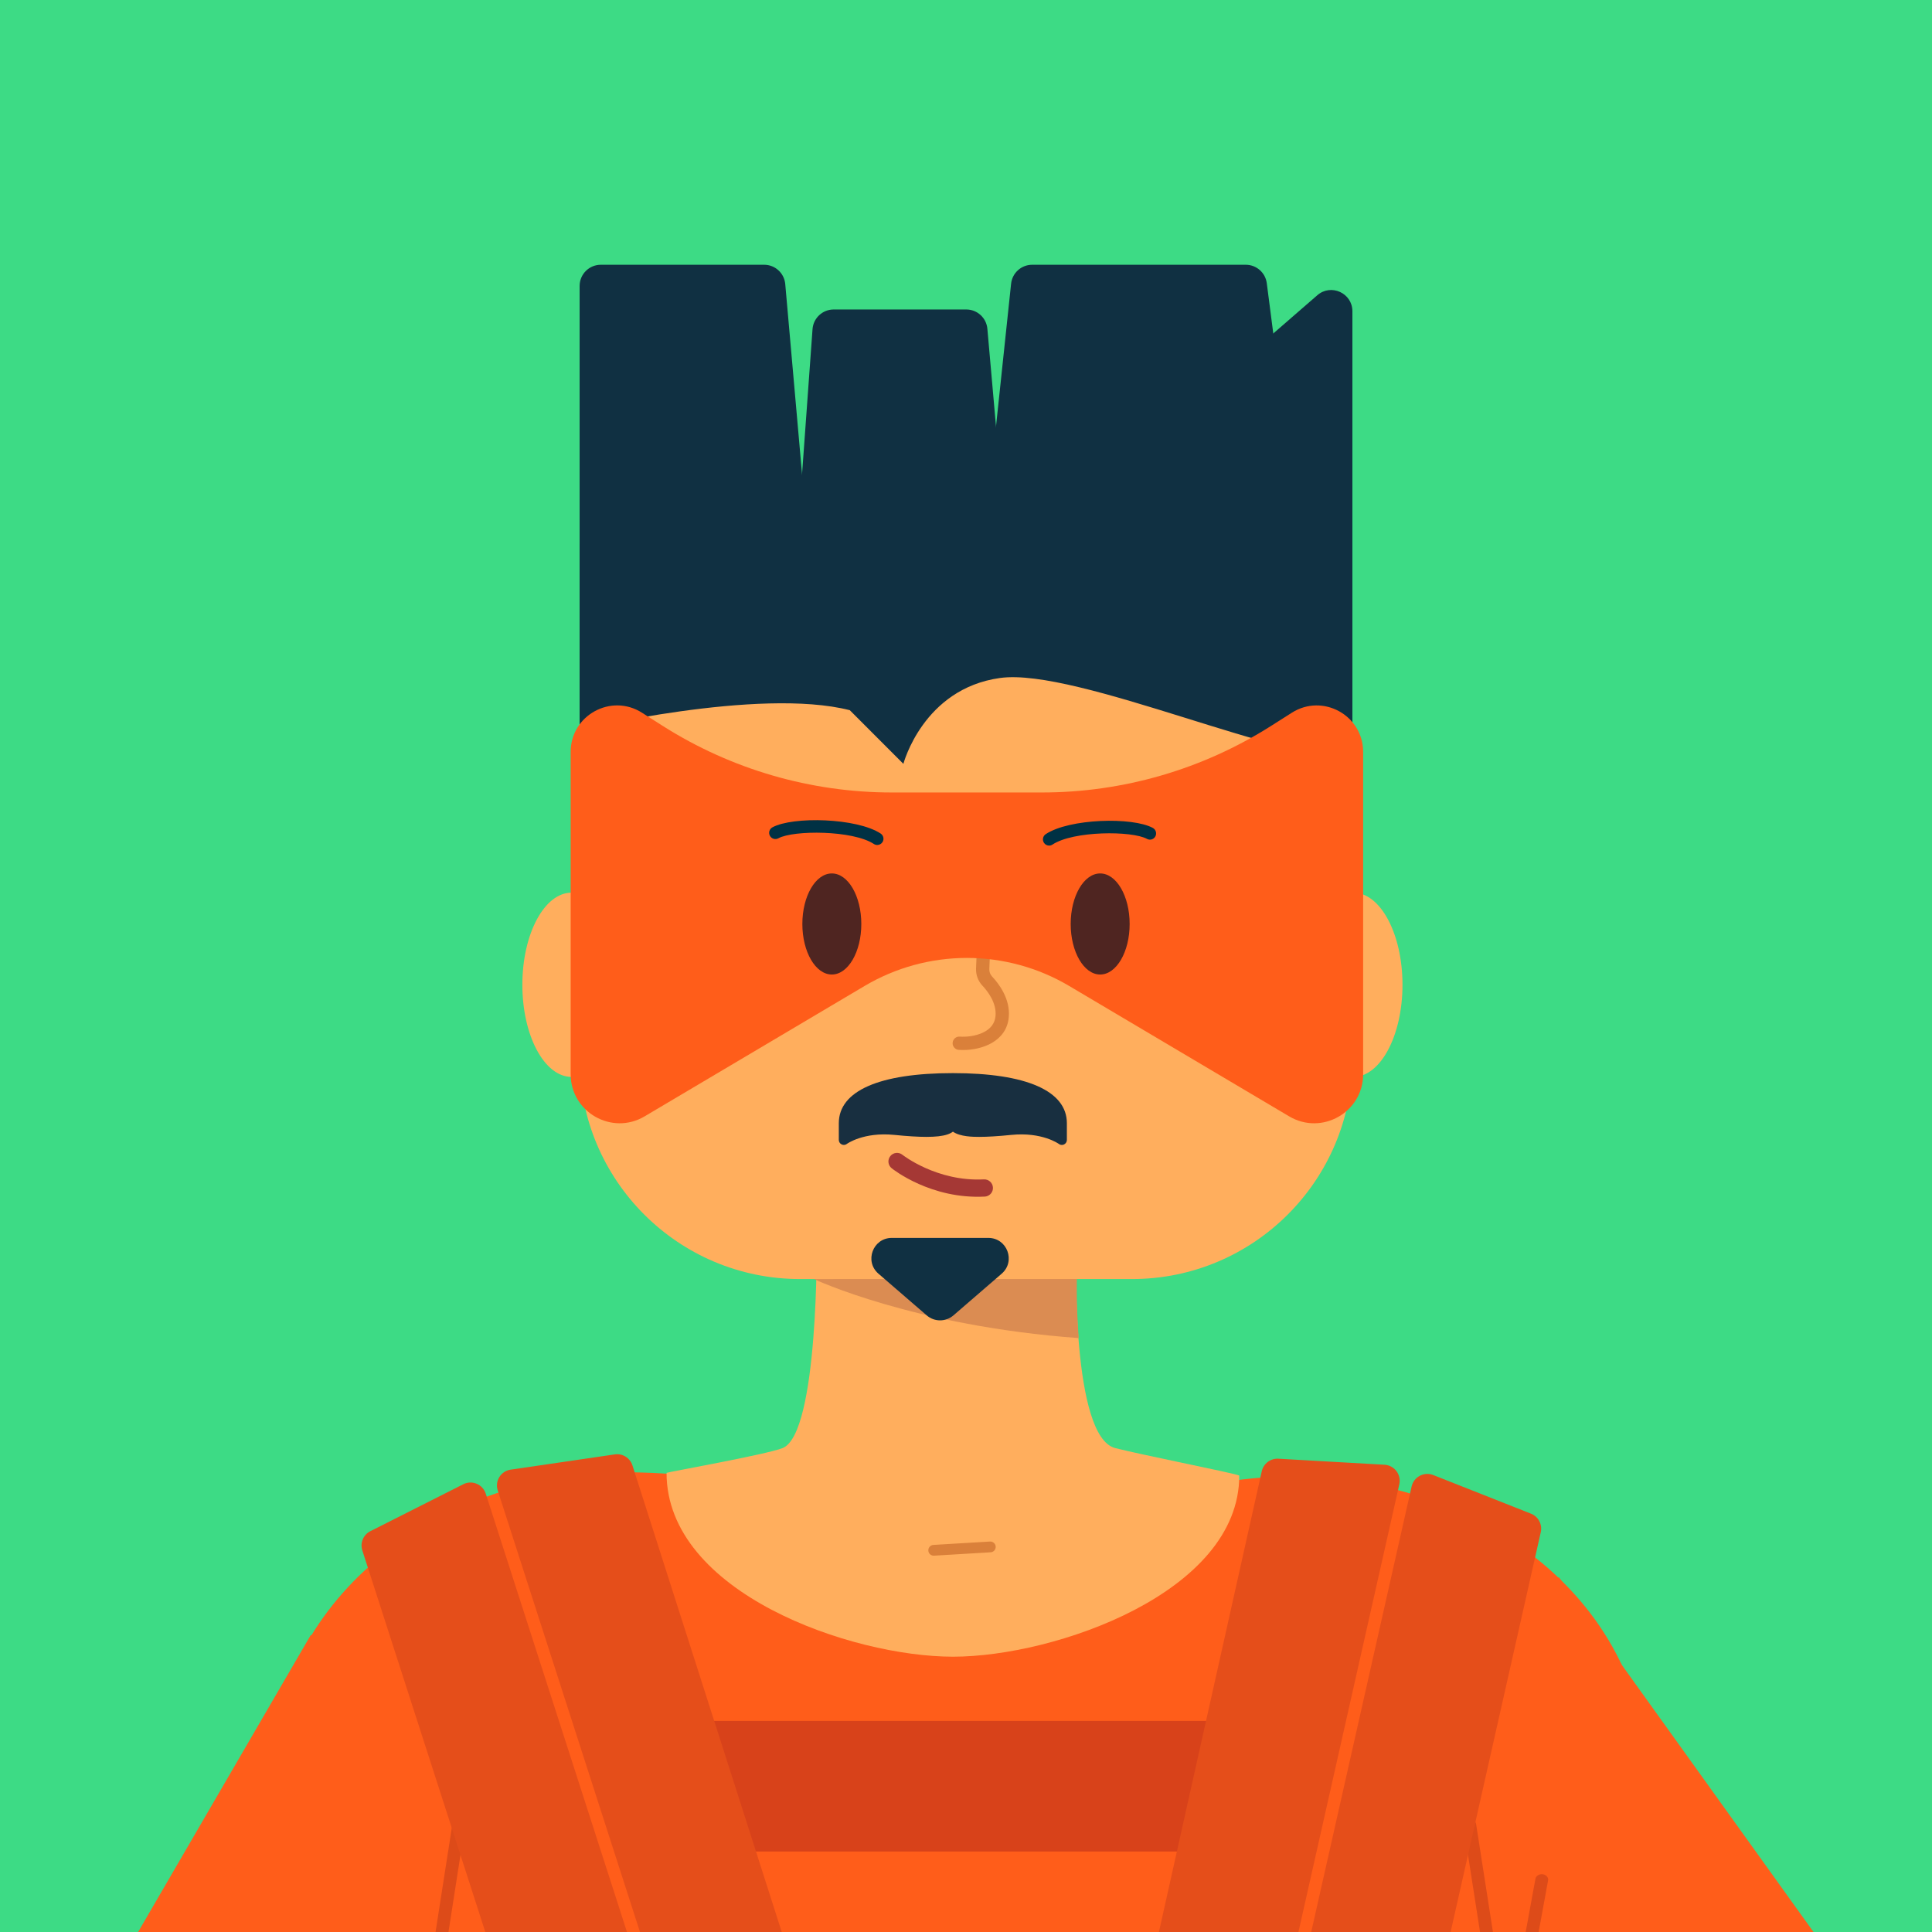 <svg
    xmlns="http://www.w3.org/2000/svg"
    viewBox="0 0 1080 1080"
    id="vector">
    <path
        id="path"
        d="M 0 0 L 1080 0 L 1080 1080 L 0 1080 L 0 0 Z"
        fill="#3ddb85"/>
    <g id="group">
        <path
            id="path_1"
            d="M 825.02 1134.48 L 838.28 1036.77 L 833.54 1036.31 L 820.22 1134.48 Z"
            fill="#d33916"/>
    </g>
    <g id="group_1">
        <path
            id="path_2"
            d="M 992.7 1134.48 L 909.61 936.31 L 729.43 989.75 L 790.11 1134.48 Z"
            fill="#ffae5d"/>
    </g>
    <g id="group_2">
        <path
            id="path_3"
            d="M 992.7 1134.48 L 909.61 936.31 L 729.43 989.75 L 790.11 1134.48 Z"
            fill="#ff9954"/>
    </g>
    <g id="group_3">
        <path
            id="path_4"
            d="M 572.35 1134.48 L 824.88 1134.48 C 907.34 1092.69 943.36 1005.37 905.42 928.27 C 863.61 843.29 747.81 802.9 646.76 838.06 C 545.71 873.22 399.54 962.49 441.35 1047.47 C 459.76 1084.89 511.54 1115.23 572.35 1134.48 Z"
            fill="#ff5d1a"/>
    </g>
    <g id="group_4">
        <path
            id="path_5"
            d="M 1052.87 1134.48 L 871.39 881.66 L 687.26 1035.91 L 771.58 1134.48 Z"
            fill="#ff5d1a"/>
    </g>
    <g id="group_5">
        <path
            id="path_6"
            d="M 838.12 1134.48 L 789.5 992.3 L 192.49 991.07 L 203.13 1134.48 Z"
            fill="#ff5d1a"/>
    </g>
    <g id="group_6">
        <path
            id="path_7"
            d="M 322.99 1134.48 L 386.31 1030.71 L 216.32 957.34 L 108.23 1134.48 Z"
            fill="#ffae5d"/>
    </g>
    <g id="group_7">
        <path
            id="path_8"
            d="M 250.72 1134.48 L 440.77 1134.48 C 526.02 1095.04 604.89 1011.23 604.89 943.48 C 604.89 851.51 420.62 823.02 350.23 823.02 C 240.88 823.02 152.23 898.52 152.23 990.49 C 152.22 1051.95 191.81 1105.63 250.72 1134.48 Z"
            fill="#ff5d1a"/>
        <path
            id="path_9"
            d="M 363.73 1134.48 L 383.66 1107.61 L 173.78 913.89 L 74.77 1084.19 C 74.77 1084.19 59.71 1110.94 46.94 1134.49 L 363.73 1134.49 Z"
            fill="#ff5d1a"/>
        <path
            id="path_10"
            d="M 242.21 1134.48 L 265.59 984.43 C 265.85 982.78 264.47 981.27 262.51 981.05 C 260.55 980.84 258.75 982 258.5 983.64 L 234.99 1134.48 L 242.21 1134.48 Z"
            fill="#dd4b19"/>
    </g>
    <g id="group_8">
        <path
            id="path_11"
            d="M 623.42 809.49 C 598.91 803.29 601.59 702.21 601.59 702.21 L 456.58 692.9 C 456.58 692.9 457.77 801.41 437.48 809.49 C 428.46 813.09 372.61 823.03 372.61 823.34 C 372.61 890.3 475.68 926.12 532.81 926.1 C 589.61 926.08 692.75 890.3 692.75 824.9 C 692.75 824.41 675.85 820.89 658.12 817.14 C 644.71 814.32 630.83 811.36 623.42 809.49 Z"
            fill="#ffae5d"/>
        <path
            id="path_12"
            d="M 521.94 869.64 C 522 869.64 522.06 869.64 522.12 869.63 L 553.77 867.74 C 555.43 867.64 556.69 866.22 556.6 864.56 C 556.5 862.9 555.07 861.64 553.42 861.73 L 521.77 863.62 C 520.11 863.72 518.85 865.14 518.94 866.8 C 519.03 868.41 520.36 869.64 521.94 869.64 Z"
            fill="#da803a"/>
    </g>
    <g id="group_9">
        <path
            id="path_13"
            d="M 783.86 862.61 L 827.14 866.56 L 873.25 912.46 L 778.21 967.07 L 702 1061.24 L 608.84 979.73 Z"
            fill="#ff5d1a"/>
    </g>
    <g id="group_10">
        <path
            id="path_14"
            d="M 602 714.65 C 602 714.65 601.51 727.87 603 748 C 510.63 741.28 455 715 455 715 L 602 714.65 Z"
            fill="#db8c52"/>
    </g>
    <g id="group_11">
        <path
            id="path_15"
            d="M 835.83 1134.48 L 843.05 1134.48 L 825.15 1019.64 C 824.89 1017.99 823.09 1016.83 821.14 1017.05 C 819.18 1017.27 817.8 1018.78 818.06 1020.43 L 835.83 1134.48 Z"
            fill="#dd4b19"/>
    </g>
    <g id="group_12">
        <path
            id="path_16"
            d="M 850.13 1134.48 L 865.39 1051.16 C 865.69 1049.52 864.35 1047.98 862.4 1047.73 C 860.45 1047.48 858.62 1048.6 858.32 1050.25 L 842.89 1134.49 L 850.13 1134.49 Z"
            fill="#dd4b19"/>
    </g>
    <g id="group_13">
        <path
            id="path_17"
            d="M 447.06 397 L 335.86 397 C 329.31 397 324.01 391.69 324.01 385.15 L 324.01 159.85 C 324.01 153.3 329.32 148 335.86 148 L 427.16 148 C 433.3 148 438.42 152.69 438.96 158.81 L 458.87 384.11 C 459.47 391.04 454.01 397 447.06 397 Z"
            fill="#103042"/>
        <path
            id="path_18"
            d="M 560.06 422 L 449.74 422 C 442.86 422 437.42 416.16 437.92 409.29 L 454.21 184 C 454.66 177.8 459.82 173 466.03 173 L 540.15 173 C 546.29 173 551.41 177.69 551.95 183.81 L 571.86 409.11 C 572.47 416.04 567.01 422 560.06 422 Z"
            fill="#103042"/>
        <path
            id="path_19"
            d="M 725.52 397 L 553.17 397 C 546.13 397 540.64 390.9 541.38 383.9 L 565.21 158.6 C 565.85 152.57 570.93 148 577 148 L 696.39 148 C 702.35 148 707.38 152.42 708.14 158.33 L 737.27 383.63 C 738.19 390.72 732.67 397 725.52 397 Z"
            fill="#103042"/>
        <path
            id="path_20"
            d="M 633.72 397 L 744.15 397 C 750.7 397 756 391.69 756 385.15 L 756 173.99 C 756 163.83 744.05 158.38 736.38 165.04 L 645.32 244.12 C 643.18 245.98 641.78 248.54 641.37 251.35 L 622 383.43 C 620.94 390.58 626.49 397 633.72 397 Z"
            fill="#103042"/>
        <path
            id="path_21"
            d="M 632.76 715 L 447.24 715 C 379.18 715 324 659.82 324 591.76 L 324 319 L 756 319 L 756 591.76 C 756 659.82 700.82 715 632.76 715 Z"
            fill="#ffae5d"/>
        <path
            id="path_22"
            d="M 475.03 397 L 505 427 C 505 427 516 385 559 379 C 602 373 723 429 756 422 L 756 304 L 324 304 L 324 408 C 324 408 424.07 384 475.03 397 Z"
            fill="#103042"/>
    </g>
    <path
        id="path_23"
        d="M 319.5 499 C 334.688 499 347 522.057 347 550.5 C 347 578.943 334.688 602 319.5 602 C 304.312 602 292 578.943 292 550.5 C 292 522.057 304.312 499 319.5 499 Z"
        fill="#ffae5d"/>
    <path
        id="path_24"
        d="M 756.5 499 C 771.688 499 784 522.057 784 550.5 C 784 578.943 771.688 602 756.5 602 C 741.312 602 729 578.943 729 550.5 C 729 522.057 741.312 499 756.5 499 Z"
        fill="#ffae5d"/>
    <path
        id="path_25"
        d="M 783.79 1159.31 L 727.22 1146.56 C 722.37 1145.47 719.32 1140.65 720.41 1135.79 L 789.1 830.96 C 790.32 825.57 796.06 822.53 801.2 824.56 L 855.82 846.15 C 859.95 847.78 862.27 852.18 861.3 856.51 L 794.56 1152.49 C 793.47 1157.36 788.65 1160.41 783.79 1159.31 Z"
        fill="#e54e1a"/>
    <path
        id="path_26"
        d="M 306.9 1161.36 L 361.63 1143.73 C 366.33 1142.22 368.9 1137.15 367.37 1132.42 L 271.55 835 C 269.85 829.74 263.9 827.22 259.01 829.69 L 207.01 855.95 C 203.08 857.94 201.19 862.51 202.55 866.74 L 295.63 1155.52 C 297.16 1160.26 302.2 1162.87 306.9 1161.36 Z"
        fill="#e54e1a"/>
    <path
        id="path_27"
        d="M 368 962 L 698 962 L 698 1035 L 368 1035 L 368 962 Z"
        fill="#d8421a"/>
    <path
        id="path_28"
        d="M 702.79 1141.31 L 646.21 1128.56 C 641.36 1127.47 638.32 1122.66 639.4 1117.81 L 705.33 822.46 C 706.29 818.15 710.23 815.18 714.63 815.43 L 773.94 818.8 C 779.5 819.12 783.44 824.34 782.22 829.77 L 713.56 1134.49 C 712.47 1139.36 707.65 1142.41 702.79 1141.31 Z"
        fill="#e54e1a"/>
    <path
        id="path_29"
        d="M 385.29 1136.36 L 440.03 1118.72 C 444.72 1117.21 447.29 1112.16 445.78 1107.42 L 353.55 819.2 C 352.21 815 348.04 812.38 343.71 813.01 L 285.41 821.55 C 279.95 822.35 276.53 827.9 278.24 833.2 L 374.02 1130.51 C 375.55 1135.26 380.59 1137.87 385.29 1136.36 Z"
        fill="#e54e1a"/>
    <g id="group_14">
        <path
            id="path_30"
            d="M 538.41 586.96 C 548.82 586.96 562.73 582.29 563.92 568.51 C 564.79 558.36 558.41 549.93 554.53 545.81 C 553.52 544.74 552.98 543.24 553.04 541.71 L 553.95 519.22 C 554.03 517.17 552.44 515.44 550.39 515.36 C 548.35 515.26 546.61 516.87 546.53 518.92 L 545.62 541.41 C 545.48 544.93 546.75 548.39 549.12 550.91 C 552.15 554.13 557.14 560.61 556.51 567.88 C 556.15 572.05 553.77 575.2 549.43 577.25 C 545.14 579.28 539.94 579.73 536.51 579.47 C 534.48 579.32 532.68 580.85 532.53 582.9 C 532.38 584.95 533.91 586.73 535.96 586.88 C 536.76 586.93 537.57 586.96 538.41 586.96 Z"
            fill="#da803a"/>
    </g>
    <g id="group_15">
        <path
            id="path_31"
            d="M 658.52 473.98 C 659.54 473.98 660.54 473.54 661.23 472.69 C 662.44 471.19 662.2 469 660.71 467.8 C 650.52 459.58 617.72 454.23 602.87 460.49 C 601.1 461.24 600.27 463.28 601.02 465.05 C 601.77 466.82 603.81 467.65 605.58 466.9 C 618.56 461.43 648.7 467.04 656.35 473.22 C 656.98 473.73 657.75 473.98 658.52 473.98 Z"
            fill="#003144"/>
    </g>
    <path
        id="path_32"
        d="M 518.05 735.32 L 491.07 712.01 C 483.08 705.11 487.96 692 498.52 692 L 552.49 692 C 563.04 692 567.92 705.11 559.94 712.01 L 532.96 735.32 C 528.67 739.01 522.33 739.01 518.05 735.32 Z"
        fill="#103042"/>
    <g id="group_16">
        <path
            id="path_33"
            d="M 551.17 668.82 C 553.49 668.37 555.19 666.27 555.06 663.84 C 554.92 661.19 552.66 659.15 550 659.28 C 523.73 660.65 504.64 645.67 504.45 645.52 C 502.38 643.87 499.35 644.2 497.69 646.27 C 496.03 648.34 496.36 651.36 498.42 653.03 C 499.31 653.74 520.44 670.47 550.51 668.9 C 550.73 668.88 550.95 668.86 551.17 668.82 Z"
            fill="#a53835"/>
    </g>
    <path
        id="path_34"
        d="M 532.65 599.88 C 491.54 599.88 468.9 609.82 468.9 627.88 L 468.9 637.22 C 468.9 638.28 469.51 639.24 470.45 639.72 C 470.84 639.92 471.27 640.02 471.7 640.02 C 472.29 640.02 472.89 639.83 473.38 639.46 C 473.46 639.4 482.7 632.7 499.88 634.41 C 507.34 635.16 513.22 635.52 517.87 635.52 C 522.98 635.52 526.78 635.09 529.51 634.2 C 530.85 633.76 531.88 633.22 532.69 632.61 C 536.72 635.46 544.01 635.52 547.41 635.52 C 552.06 635.52 557.95 635.16 565.4 634.41 C 582.5 632.71 591.76 639.36 591.9 639.46 C 592.39 639.83 592.99 640.03 593.59 640.03 C 594.01 640.03 594.43 639.93 594.83 639.74 C 595.79 639.26 596.39 638.29 596.39 637.23 L 596.39 627.89 C 596.4 609.82 573.76 599.88 532.65 599.88 L 532.65 599.88 Z"
        fill="#182f40"/>
    <path
        id="path_35"
        d="M 762 600.51 L 762 420.33 C 762 399.86 739.42 387.45 722.14 398.42 L 710.57 405.77 C 672.26 430.08 627.82 443 582.45 443 L 498.55 443 C 453.18 443 408.74 430.08 370.44 405.76 L 358.87 398.41 C 341.59 387.44 319.01 399.85 319.01 420.32 L 319.01 600.5 C 319.01 621.72 342.1 634.87 360.35 624.05 L 483.28 551.18 C 500.6 540.91 520.37 535.49 540.5 535.49 L 540.5 535.49 C 560.64 535.49 580.4 540.91 597.72 551.18 L 720.65 624.05 C 738.91 634.88 762 621.73 762 600.51 Z"
        fill="#ff5d1a"/>
    <g id="group_17">
        <path
            id="path_36"
            d="M 465 488.26 C 474.102 488.26 481.48 500.908 481.48 516.51 C 481.48 532.112 474.102 544.76 465 544.76 C 455.898 544.76 448.52 532.112 448.52 516.51 C 448.52 500.908 455.898 488.26 465 488.26 Z"
            fill="#4f2521"/>
        <path
            id="path_37"
            d="M 615 488.26 C 624.102 488.26 631.48 500.908 631.48 516.51 C 631.48 532.112 624.102 544.76 615 544.76 C 605.898 544.76 598.52 532.112 598.52 516.51 C 598.52 500.908 605.898 488.26 615 488.26 Z"
            fill="#4f2521"/>
    </g>
    <g id="group_18">
        <path
            id="path_38"
            d="M 490.39 472.35 C 491.52 472.35 492.63 471.8 493.3 470.78 C 494.35 469.17 493.91 467.02 492.3 465.96 C 478.93 457.19 443.27 456.26 431.78 462.49 C 430.09 463.41 429.46 465.52 430.38 467.21 C 431.3 468.9 433.41 469.53 435.1 468.61 C 443.66 463.97 476.7 464.05 488.48 471.78 C 489.07 472.17 489.74 472.35 490.39 472.35 Z"
            fill="#003144"/>
    </g>
    <g id="group_19">
        <path
            id="path_39"
            d="M 586.45 472.69 C 585.33 472.69 584.23 472.14 583.57 471.12 C 582.53 469.51 582.97 467.36 584.56 466.3 C 597.79 457.53 633.1 456.6 644.47 462.83 C 646.14 463.75 646.76 465.86 645.86 467.55 C 644.95 469.24 642.86 469.87 641.19 468.95 C 632.71 464.31 600.01 464.39 588.34 472.12 C 587.75 472.51 587.1 472.69 586.45 472.69 Z"
            fill="#003144"/>
    </g>
</svg>
